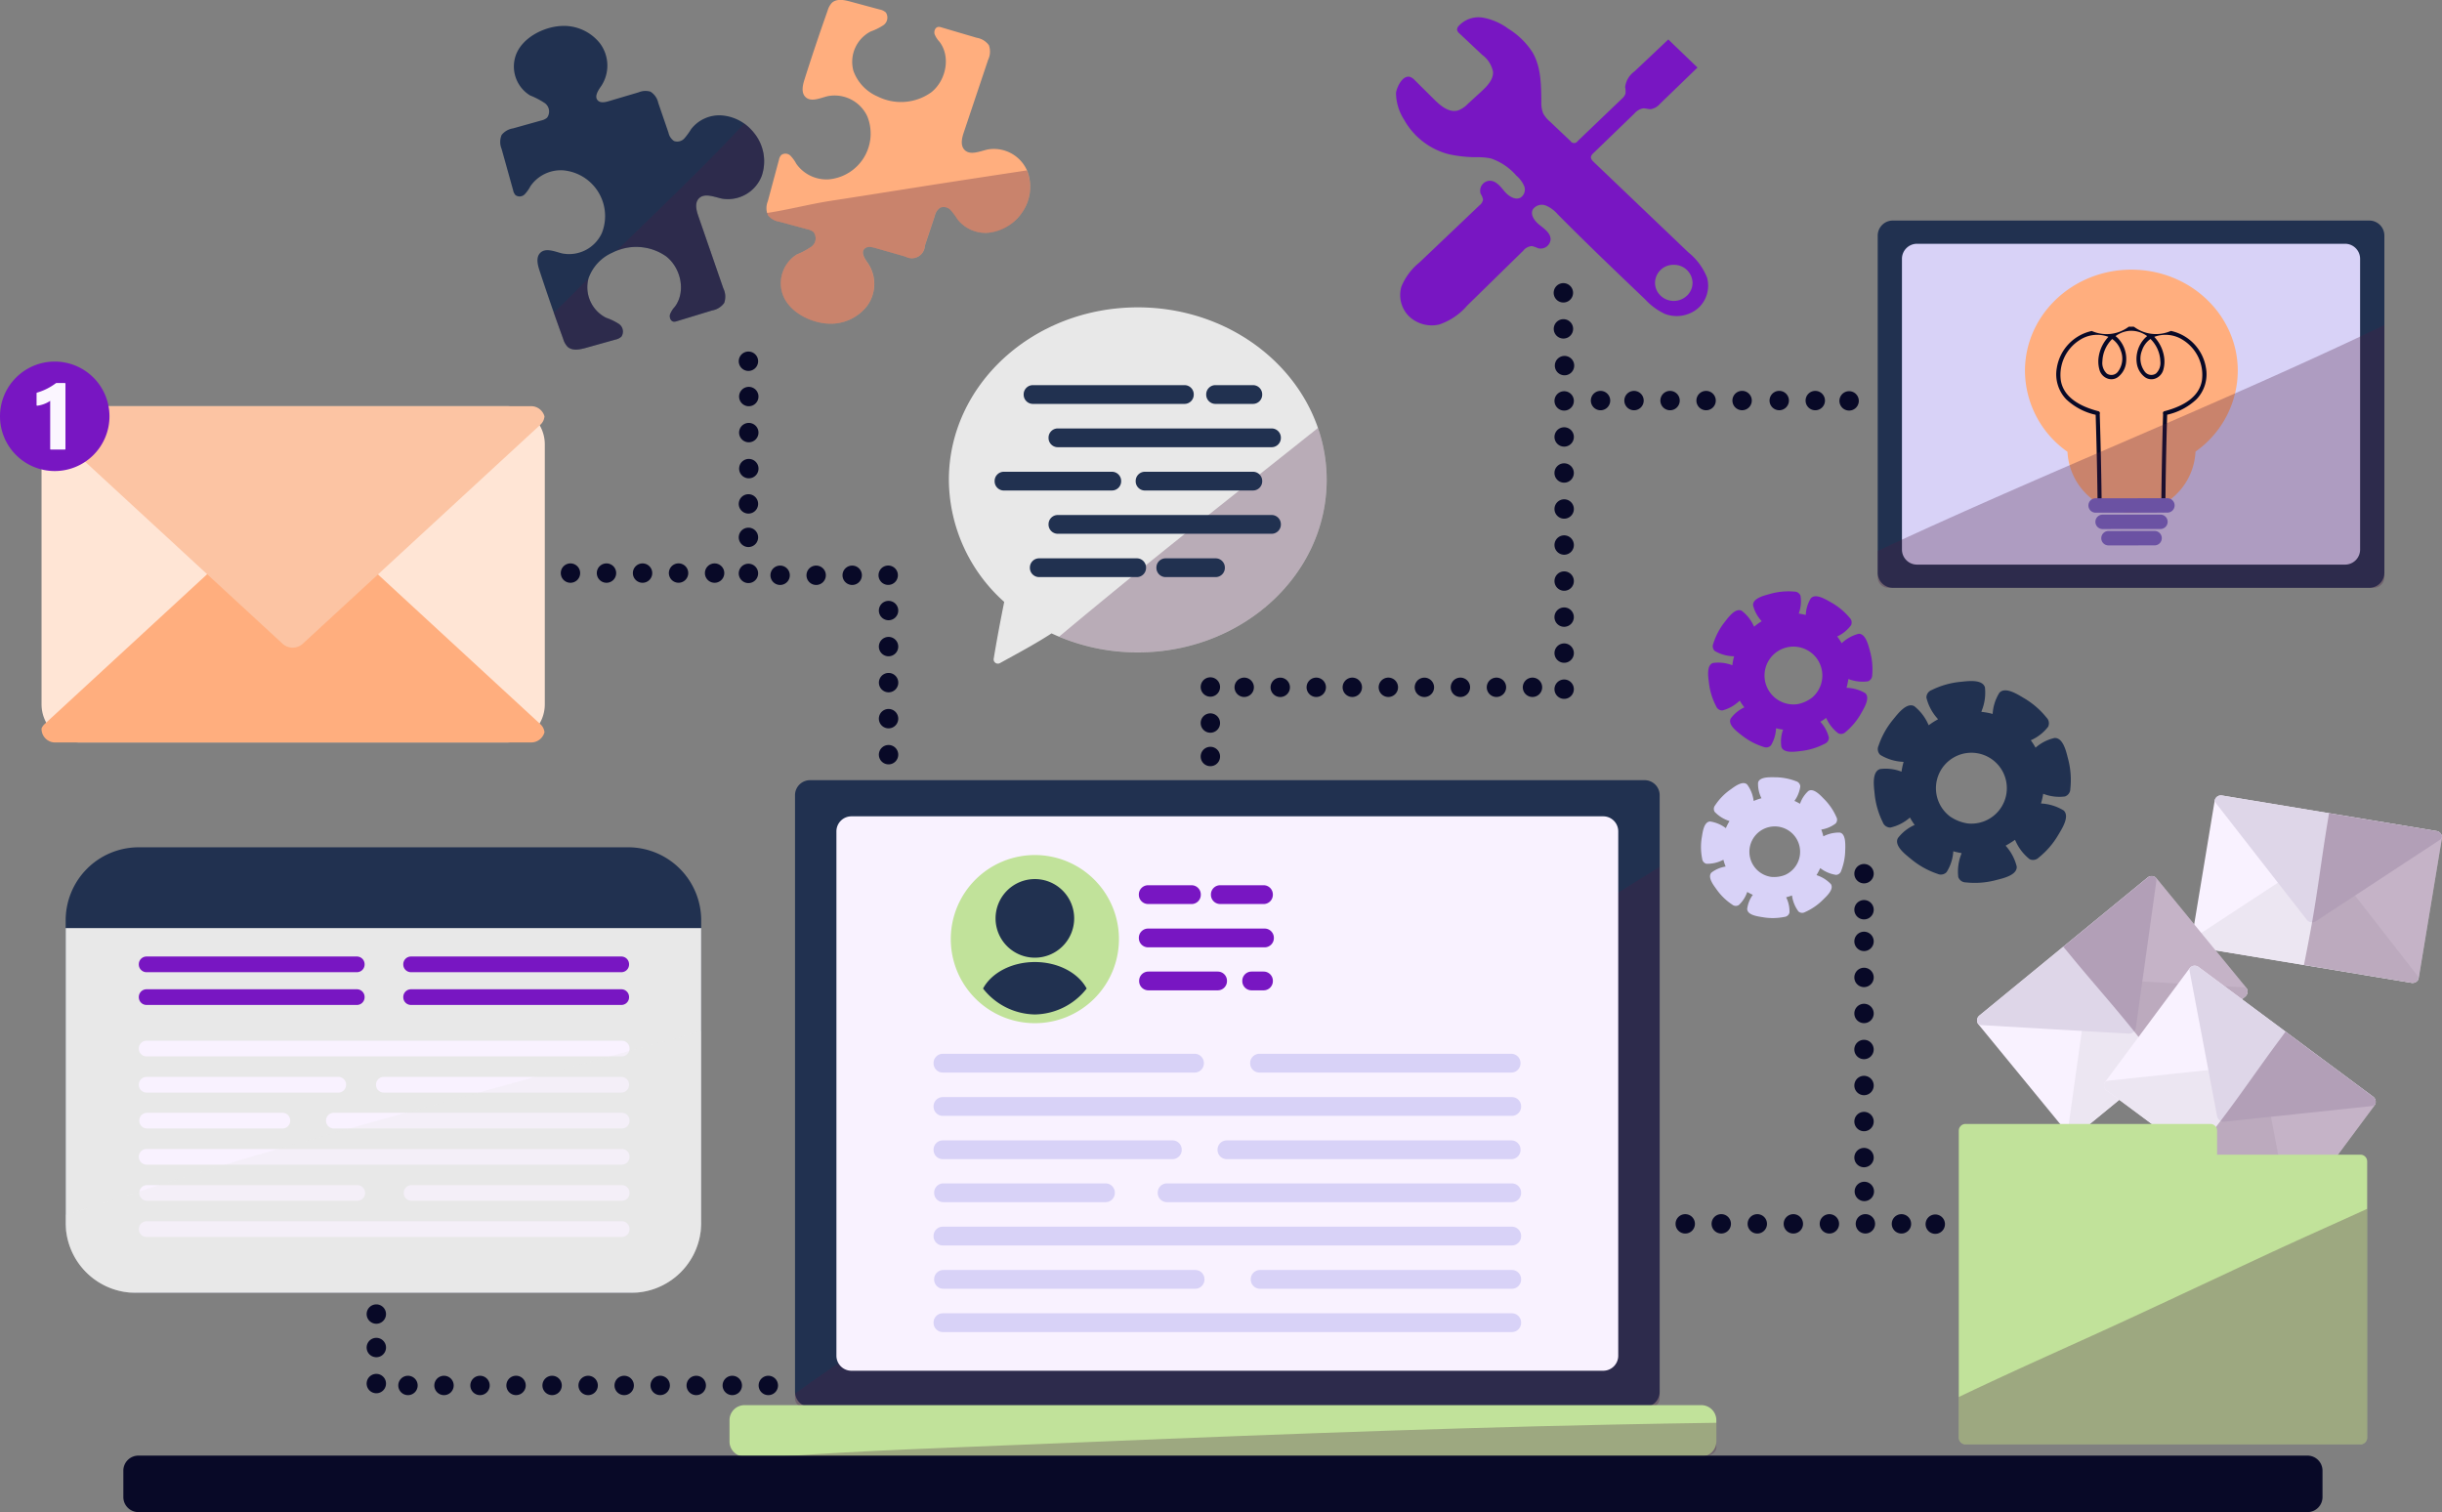 <svg id="Group_1077496" data-name="Group 1077496" xmlns="http://www.w3.org/2000/svg" xmlns:xlink="http://www.w3.org/1999/xlink" width="352.998" height="218.592" viewBox="0 0 352.998 218.592">
  <rect x="0" y="0" width="352.998" height="218.592" fill="#808080" stroke="none"/>
  <defs>
    <clipPath id="clip-path">
      <rect id="Rectangle_380689" data-name="Rectangle 380689" width="352.998" height="218.592" fill="none"/>
    </clipPath>
    <clipPath id="clip-path-3">
      <rect id="Rectangle_380676" data-name="Rectangle 380676" width="19.956" height="24.534" fill="none"/>
    </clipPath>
    <clipPath id="clip-path-4">
      <rect id="Rectangle_380677" data-name="Rectangle 380677" width="26.649" height="27.409" fill="none"/>
    </clipPath>
    <clipPath id="clip-path-5">
      <rect id="Rectangle_380678" data-name="Rectangle 380678" width="26.299" height="27.449" fill="none"/>
    </clipPath>
    <clipPath id="clip-path-6">
      <rect id="Rectangle_380679" data-name="Rectangle 380679" width="59.034" height="34.042" fill="none"/>
    </clipPath>
    <clipPath id="clip-path-7">
      <rect id="Rectangle_380680" data-name="Rectangle 380680" width="38.675" height="32.439" fill="none"/>
    </clipPath>
    <clipPath id="clip-path-8">
      <rect id="Rectangle_380681" data-name="Rectangle 380681" width="38.07" height="22.166" fill="none"/>
    </clipPath>
    <clipPath id="clip-path-9">
      <rect id="Rectangle_380682" data-name="Rectangle 380682" width="10.007" height="10.289" fill="none"/>
    </clipPath>
    <clipPath id="clip-path-10">
      <rect id="Rectangle_380683" data-name="Rectangle 380683" width="21.368" height="28.641" fill="none"/>
    </clipPath>
    <clipPath id="clip-path-11">
      <rect id="Rectangle_380684" data-name="Rectangle 380684" width="73.242" height="37.982" fill="none"/>
    </clipPath>
    <clipPath id="clip-path-12">
      <rect id="Rectangle_380685" data-name="Rectangle 380685" width="124.987" height="78.077" fill="none"/>
    </clipPath>
    <clipPath id="clip-path-13">
      <rect id="Rectangle_380686" data-name="Rectangle 380686" width="135.187" height="4.884" fill="none"/>
    </clipPath>
    <clipPath id="clip-path-14">
      <rect id="Rectangle_380687" data-name="Rectangle 380687" width="91.865" height="37.807" fill="#e8e8e8"/>
    </clipPath>
  </defs>
  <g id="Group_1077495" data-name="Group 1077495" clip-path="url(#clip-path)">
    <g id="Group_1077494" data-name="Group 1077494">
      <g id="Group_1077493" data-name="Group 1077493" clip-path="url(#clip-path)">
        <path id="Path_829717" data-name="Path 829717" d="M603.842,211.466l-31-5.133a.935.935,0,0,0-1.075.769l-3.329,20.1a.934.934,0,0,0,.769,1.074l31,5.133a.934.934,0,0,0,1.074-.769l3.329-20.1a.934.934,0,0,0-.769-1.075" transform="translate(-251.633 -91.334)" fill="#f9f2ff"/>
        <path id="Path_829718" data-name="Path 829718" d="M601.208,239.843a.825.825,0,0,0-.179-.572l-13.158-16.888a.991.991,0,0,0-1.3-.216L568.687,233.9a.86.86,0,0,0-.255.257l-.011.068a.9.9,0,0,0,.781,1l31,5.133a.92.92,0,0,0,1.009-.516" transform="translate(-251.625 -98.281)" fill="#ece6f2"/>
        <path id="Path_829719" data-name="Path 829719" d="M607.288,212.282a.92.92,0,0,0-.789-.816l-31-5.133a.9.9,0,0,0-1.063.7l-.008.052a.854.854,0,0,0,.158.325l13.158,16.888a.991.991,0,0,0,1.3.216l17.88-11.731a.829.829,0,0,0,.357-.5" transform="translate(-254.29 -91.333)" fill="#ded6e8"/>
        <g id="Group_1077459" data-name="Group 1077459" transform="translate(333.042 117.558)" opacity="0.3" style="mix-blend-mode: overlay;isolation: isolate">
          <g id="Group_1077458" data-name="Group 1077458">
            <g id="Group_1077457" data-name="Group 1077457" clip-path="url(#clip-path-3)">
              <path id="Path_829720" data-name="Path 829720" d="M617.516,214.584a.962.962,0,0,0,.009-.221c0-.013.008-.025.011-.038a.911.911,0,0,0-.694-.795h0c-.03-.008-.061-.014-.093-.02L601.2,210.935c-.085.574-.179,1.148-.273,1.719-.786,4.762-1.364,9.552-2.218,14.3q-.534,2.969-1.13,5.924l15.532,2.573c.031.005.062.008.094.011h0a.91.91,0,0,0,.912-.526c0-.012,0-.025,0-.037a.924.924,0,0,0,.064-.216Z" transform="translate(-597.58 -210.935)" fill="#4a1e43"/>
            </g>
          </g>
        </g>
        <path id="Path_829721" data-name="Path 829721" d="M537.443,227.47,513.151,247.4a.935.935,0,0,0-.13,1.315l12.922,15.754a.935.935,0,0,0,1.315.13l24.292-19.926a.934.934,0,0,0,.13-1.315L538.758,227.6a.934.934,0,0,0-1.315-.13" transform="translate(-227.011 -100.603)" fill="#f9f2ff"/>
        <path id="Path_829722" data-name="Path 829722" d="M562.236,255.351a.829.829,0,0,0-.548-.243l-21.374-1.237a.992.992,0,0,0-1.022.838l-2.964,21.179a.845.845,0,0,0,.026.361l.044.053a.9.9,0,0,0,1.268.073l24.292-19.926a.92.92,0,0,0,.278-1.1" transform="translate(-237.419 -112.383)" fill="#ece6f2"/>
        <path id="Path_829723" data-name="Path 829723" d="M538.562,227.4a.921.921,0,0,0-1.134.056l-24.292,19.926a.9.9,0,0,0-.176,1.258l.033.041a.843.843,0,0,0,.349.1l21.374,1.237a.992.992,0,0,0,1.021-.838L538.7,228a.83.83,0,0,0-.139-.6" transform="translate(-226.997 -100.593)" fill="#ded6e8"/>
        <g id="Group_1077462" data-name="Group 1077462" transform="translate(298.249 126.642)" opacity="0.3" style="mix-blend-mode: overlay;isolation: isolate">
          <g id="Group_1077461" data-name="Group 1077461">
            <g id="Group_1077460" data-name="Group 1077460" clip-path="url(#clip-path-4)">
              <path id="Path_829724" data-name="Path 829724" d="M548.648,227.589a.937.937,0,0,0-.16-.153c-.007-.011-.013-.022-.021-.033a.91.91,0,0,0-1.055,0l0,0c-.026.017-.051.036-.076.056l-12.183,9.993c.376.443.745.891,1.112,1.339,3.063,3.73,6.284,7.321,9.295,11.1q1.881,2.357,3.71,4.755l12.173-9.985c.025-.02.048-.042.07-.064l0,0a.912.912,0,0,0,.205-1.033l-.027-.026a.938.938,0,0,0-.12-.191Z" transform="translate(-535.151 -227.234)" fill="#4a1e43"/>
            </g>
          </g>
        </g>
        <path id="Path_829725" data-name="Path 829725" d="M584.63,269.421l-25.22-18.738a.935.935,0,0,0-1.307.193l-12.152,16.356a.935.935,0,0,0,.193,1.307l25.221,18.737a.933.933,0,0,0,1.307-.193l12.152-16.356a.934.934,0,0,0-.193-1.307" transform="translate(-241.601 -110.892)" fill="#f9f2ff"/>
        <path id="Path_829726" data-name="Path 829726" d="M572.483,298.688a.832.832,0,0,0,.1-.591L568.6,277.061a.991.991,0,0,0-1.061-.788l-21.265,2.258a.847.847,0,0,0-.344.113l-.041.055a.9.9,0,0,0,.236,1.248l25.22,18.738a.92.92,0,0,0,1.133,0" transform="translate(-241.587 -122.299)" fill="#ece6f2"/>
        <path id="Path_829727" data-name="Path 829727" d="M594.749,270.5a.92.92,0,0,0-.329-1.086L569.2,250.674a.9.9,0,0,0-1.263.134l-.031.042a.867.867,0,0,0-.008.362l3.981,21.036a.992.992,0,0,0,1.061.788l21.266-2.258a.83.83,0,0,0,.545-.28" transform="translate(-251.391 -110.882)" fill="#ded6e8"/>
        <g id="Group_1077465" data-name="Group 1077465" transform="translate(317.125 149.133)" opacity="0.3" style="mix-blend-mode: overlay;isolation: isolate">
          <g id="Group_1077464" data-name="Group 1077464">
            <g id="Group_1077463" data-name="Group 1077463" clip-path="url(#clip-path-5)">
              <path id="Path_829728" data-name="Path 829728" d="M595.117,278.294a.927.927,0,0,0,.109-.192c.009-.009.018-.018.027-.028a.911.911,0,0,0-.254-1.024l0,0c-.023-.021-.047-.041-.073-.06l-12.648-9.4c-.339.472-.684.939-1.029,1.4-2.876,3.876-5.58,7.872-8.512,11.708q-1.833,2.4-3.715,4.752l12.638,9.389c.026.019.052.036.079.052l0,0a.911.911,0,0,0,1.052-.051l.018-.033a.945.945,0,0,0,.156-.163Z" transform="translate(-569.02 -267.59)" fill="#4a1e43"/>
            </g>
          </g>
        </g>
        <path id="Path_829729" data-name="Path 829729" d="M566.106,295.98H545.394V292.5a.974.974,0,0,0-.984-.963H509.041a.974.974,0,0,0-.984.963v44.392a.974.974,0,0,0,.984.963h57.065a.974.974,0,0,0,.984-.963V296.943a.974.974,0,0,0-.984-.963" transform="translate(-224.908 -129.058)" fill="#c1e29a"/>
        <g id="Group_1077468" data-name="Group 1077468" transform="translate(283.149 174.754)" opacity="0.3" style="mix-blend-mode: overlay;isolation: isolate">
          <g id="Group_1077467" data-name="Group 1077467">
            <g id="Group_1077466" data-name="Group 1077466" clip-path="url(#clip-path-6)">
              <path id="Path_829730" data-name="Path 829730" d="M552.493,320.2c-6.292,2.933-12.573,5.892-18.87,8.812-8.509,3.946-17.111,7.694-25.566,11.748v5.879a.974.974,0,0,0,.984.963h57.065a.974.974,0,0,0,.984-.963v-33.08c-4.862,2.22-9.752,4.382-14.6,6.641" transform="translate(-508.056 -313.563)" fill="#4a1e43"/>
            </g>
          </g>
        </g>
        <path id="Path_829731" data-name="Path 829731" d="M254.108,122.3a23.833,23.833,0,0,1-8-17.64c0-13.774,12.225-24.939,27.306-24.939s27.307,11.166,27.307,24.939S288.492,129.6,273.41,129.6a29.284,29.284,0,0,1-12.458-2.749c-2.4,1.56-4.966,2.919-7.467,4.3a.613.613,0,0,1-.889-.683c.449-2.73.964-5.45,1.512-8.162" transform="translate(-108.946 -35.289)" fill="#e8e8e8"/>
        <g id="Group_1077471" data-name="Group 1077471" transform="translate(153.097 61.867)" opacity="0.3" style="mix-blend-mode: overlay;isolation: isolate">
          <g id="Group_1077470" data-name="Group 1077470">
            <g id="Group_1077469" data-name="Group 1077469" clip-path="url(#clip-path-7)">
              <path id="Path_829732" data-name="Path 829732" d="M312.044,111.07c-9.2,7.349-18.481,14.609-27.6,22.064-3.261,2.666-6.515,5.337-9.739,8.046a29.348,29.348,0,0,0,11.367,2.268c15.082,0,27.307-11.166,27.307-24.939a22.944,22.944,0,0,0-1.258-7.5l-.076.061" transform="translate(-274.704 -111.009)" fill="#4a1e43"/>
            </g>
          </g>
        </g>
        <path id="Path_829733" data-name="Path 829733" d="M314.192,102.612h5.424a1.336,1.336,0,0,0,1.336-1.336v-.041a1.336,1.336,0,0,0-1.336-1.336h-5.424a1.336,1.336,0,0,0-1.336,1.336v.041a1.336,1.336,0,0,0,1.336,1.336" transform="translate(-138.496 -44.224)" fill="#213150"/>
        <path id="Path_829734" data-name="Path 829734" d="M266.846,102.612h21.915a1.336,1.336,0,0,0,1.336-1.336v-.041a1.336,1.336,0,0,0-1.336-1.336H266.846a1.336,1.336,0,0,0-1.336,1.336v.041a1.336,1.336,0,0,0,1.336,1.336" transform="translate(-117.537 -44.224)" fill="#213150"/>
        <path id="Path_829735" data-name="Path 829735" d="M273.3,113.843h30.911a1.336,1.336,0,0,0,1.336-1.336v-.041a1.336,1.336,0,0,0-1.336-1.336H273.3a1.336,1.336,0,0,0-1.336,1.336v.041a1.336,1.336,0,0,0,1.336,1.336" transform="translate(-120.394 -49.195)" fill="#213150"/>
        <path id="Path_829736" data-name="Path 829736" d="M295.9,125.074h15.619a1.336,1.336,0,0,0,1.336-1.336V123.7a1.336,1.336,0,0,0-1.336-1.336H295.9a1.336,1.336,0,0,0-1.336,1.336v.041a1.336,1.336,0,0,0,1.336,1.336" transform="translate(-130.398 -54.167)" fill="#213150"/>
        <path id="Path_829737" data-name="Path 829737" d="M259.314,125.074h15.619a1.336,1.336,0,0,0,1.336-1.336V123.7a1.336,1.336,0,0,0-1.336-1.336H259.314a1.336,1.336,0,0,0-1.336,1.336v.041a1.336,1.336,0,0,0,1.336,1.336" transform="translate(-114.202 -54.167)" fill="#213150"/>
        <path id="Path_829738" data-name="Path 829738" d="M273.3,136.3h30.911a1.336,1.336,0,0,0,1.336-1.336v-.041a1.336,1.336,0,0,0-1.336-1.336H273.3a1.336,1.336,0,0,0-1.336,1.336v.041A1.336,1.336,0,0,0,273.3,136.3" transform="translate(-120.394 -59.138)" fill="#213150"/>
        <path id="Path_829739" data-name="Path 829739" d="M268.46,147.535h14.12a1.336,1.336,0,0,0,1.336-1.336v-.041a1.336,1.336,0,0,0-1.336-1.336H268.46a1.336,1.336,0,0,0-1.336,1.336v.041a1.336,1.336,0,0,0,1.336,1.336" transform="translate(-118.251 -64.11)" fill="#213150"/>
        <path id="Path_829740" data-name="Path 829740" d="M301.279,147.535H308.5a1.336,1.336,0,0,0,1.336-1.336v-.041a1.336,1.336,0,0,0-1.336-1.336h-7.223a1.336,1.336,0,0,0-1.336,1.336v.041a1.336,1.336,0,0,0,1.336,1.336" transform="translate(-132.779 -64.11)" fill="#213150"/>
        <path id="Path_829741" data-name="Path 829741" d="M235.521,31.028a6.706,6.706,0,0,1-4.773,2.633A5.162,5.162,0,0,1,226.4,31.71a9.835,9.835,0,0,0-.983-1.325,1.388,1.388,0,0,0-1.506-.367,1.919,1.919,0,0,0-.792,1.2l-1.433,4.306a1.893,1.893,0,0,1-2.821,1.573l-4.376-1.25c-.524-.149-1.171-.269-1.545.129-.553.59.093,1.489.561,2.148a5.374,5.374,0,0,1-.152,6.079,6.641,6.641,0,0,1-5.663,2.584c-2.539-.124-5.638-1.673-6.547-4.193a4.91,4.91,0,0,1,2.015-5.8,11.313,11.313,0,0,0,2.124-1.134,1.5,1.5,0,0,0,.3-2.119,2.01,2.01,0,0,0-.862-.387l-4.07-1.1a2.607,2.607,0,0,1-1.65-.931,2.616,2.616,0,0,1-.015-2.032l1.609-5.987a1.432,1.432,0,0,1,.337-.7,1.032,1.032,0,0,1,1.319.1,5.143,5.143,0,0,1,.847,1.167,5.336,5.336,0,0,0,4.72,2.255,6.642,6.642,0,0,0,5.536-9.132,5.216,5.216,0,0,0-5.746-2.886c-1.088.276-2.4.9-3.192.1-.621-.618-.4-1.651-.139-2.486q1.592-5.021,3.352-9.985a2.733,2.733,0,0,1,.619-1.13c.673-.627,1.741-.427,2.629-.188l4.276,1.154a1.814,1.814,0,0,1,.892.43,1.336,1.336,0,0,1-.332,1.825,8.34,8.34,0,0,1-1.853.919,4.943,4.943,0,0,0-2.5,5.7,6.376,6.376,0,0,0,3.494,3.7,7.536,7.536,0,0,0,7.755-.6c2.14-1.7,2.854-5.126,1.2-7.3a3.541,3.541,0,0,1-.716-1.11c-.119-.427.087-.989.527-1.048a1.127,1.127,0,0,1,.462.069l5.11,1.506a2.713,2.713,0,0,1,1.748,1.067,2.717,2.717,0,0,1-.11,2.117l-3.509,10.47c-.281.839-.526,1.87.074,2.521.808.877,2.221.231,3.384-.033a5.241,5.241,0,0,1,5.761,3.24,6.5,6.5,0,0,1-1.012,6.171" transform="translate(-87.994 0)" fill="#ffae7e"/>
        <g id="Group_1077474" data-name="Group 1077474" transform="translate(110.854 24.635)" opacity="0.3" style="mix-blend-mode: overlay;isolation: isolate">
          <g id="Group_1077473" data-name="Group 1077473">
            <g id="Group_1077472" data-name="Group 1077472" clip-path="url(#clip-path-8)">
              <path id="Path_829742" data-name="Path 829742" d="M236.492,44.2q-5.68.857-11.358,1.733c-5.625.871-11.243,1.785-16.87,2.646-3.073.47-6.211,1.3-9.358,1.78a1.365,1.365,0,0,0,.144.337,2.608,2.608,0,0,0,1.649.931l4.071,1.1a2.02,2.02,0,0,1,.862.387,1.5,1.5,0,0,1-.3,2.118,11.35,11.35,0,0,1-2.124,1.135,4.909,4.909,0,0,0-2.015,5.8c.909,2.52,4.008,4.069,6.547,4.193a6.641,6.641,0,0,0,5.663-2.584,5.374,5.374,0,0,0,.152-6.079c-.468-.66-1.114-1.559-.561-2.148.373-.4,1.02-.279,1.545-.129l4.376,1.25a1.894,1.894,0,0,0,2.821-1.573l1.433-4.306a1.917,1.917,0,0,1,.792-1.2,1.388,1.388,0,0,1,1.506.366,9.909,9.909,0,0,1,.983,1.325,5.162,5.162,0,0,0,4.353,1.951,6.5,6.5,0,0,0,4.35-2.127c.149-.161.29-.33.423-.5a6.506,6.506,0,0,0,1.012-6.171c-.03-.075-.066-.148-.1-.222" transform="translate(-198.907 -44.202)" fill="#4a1e43"/>
            </g>
          </g>
        </g>
        <path id="Path_829743" data-name="Path 829743" d="M166.46,22.241c-.134-.174-.277-.342-.427-.5a6.5,6.5,0,0,0-4.371-2.086,5.161,5.161,0,0,0-4.334,1.992,9.867,9.867,0,0,1-.97,1.334,1.387,1.387,0,0,1-1.5.381,1.916,1.916,0,0,1-.8-1.2q-.737-2.147-1.474-4.293a2.532,2.532,0,0,0-1.134-1.64,2.514,2.514,0,0,0-1.7.094l-4.364,1.291c-.522.154-1.169.28-1.545-.114-.559-.585.079-1.489.54-2.154a5.374,5.374,0,0,0-.21-6.077,6.642,6.642,0,0,0-5.687-2.53c-2.537.148-5.622,1.727-6.507,4.255a4.909,4.909,0,0,0,2.07,5.78,11.329,11.329,0,0,1,2.135,1.114,1.5,1.5,0,0,1,.316,2.116,2.011,2.011,0,0,1-.859.4l-4.06,1.136a2.608,2.608,0,0,0-1.641.947,2.616,2.616,0,0,0,0,2.032l1.665,5.972a1.431,1.431,0,0,0,.344.7,1.031,1.031,0,0,0,1.318-.115A5.121,5.121,0,0,0,134.1,29.9a5.335,5.335,0,0,1,4.7-2.3,6.641,6.641,0,0,1,5.622,9.078,5.215,5.215,0,0,1-5.718,2.941c-1.091-.266-2.4-.874-3.193-.075-.615.624-.387,1.655-.115,2.487q1.639,5,3.446,9.953a2.728,2.728,0,0,0,.629,1.124c.679.621,1.746.411,2.631.163l4.265-1.194a1.818,1.818,0,0,0,.888-.438,1.336,1.336,0,0,0-.349-1.821,8.327,8.327,0,0,0-1.862-.9,4.944,4.944,0,0,1-2.553-5.675,6.375,6.375,0,0,1,3.459-3.736,7.536,7.536,0,0,1,7.76.527c2.156,1.678,2.9,5.1,1.269,7.288a3.539,3.539,0,0,0-.705,1.117c-.115.428.1.988.537,1.043a1.124,1.124,0,0,0,.461-.072l5.1-1.554a2.713,2.713,0,0,0,1.737-1.083,2.714,2.714,0,0,0-.13-2.116q-1.8-5.218-3.607-10.436c-.289-.836-.544-1.865.049-2.521.8-.884,2.219-.252,3.385,0a5.242,5.242,0,0,0,5.73-3.294,6.508,6.508,0,0,0-1.071-6.161" transform="translate(-57.426 -2.979)" fill="#213150"/>
        <g id="Group_1077477" data-name="Group 1077477" transform="translate(80.058 40.246)" opacity="0.3" style="mix-blend-mode: overlay;isolation: isolate">
          <g id="Group_1077476" data-name="Group 1077476">
            <g id="Group_1077475" data-name="Group 1077475" clip-path="url(#clip-path-9)">
              <path id="Path_829744" data-name="Path 829744" d="M153.069,78.805a8.314,8.314,0,0,0-1.862-.9,4.944,4.944,0,0,1-2.553-5.675l0-.015c-.446.444-.894.886-1.338,1.332-1.211,1.217-2.426,2.439-3.673,3.626q.668,1.9,1.357,3.8a2.743,2.743,0,0,0,.63,1.124c.679.62,1.746.411,2.631.163l4.265-1.194a1.818,1.818,0,0,0,.888-.438,1.335,1.335,0,0,0-.349-1.821" transform="translate(-143.648 -72.214)" fill="#4a1e43"/>
            </g>
          </g>
        </g>
        <g id="Group_1077480" data-name="Group 1077480" transform="translate(89.102 17.863)" opacity="0.3" style="mix-blend-mode: overlay;isolation: isolate">
          <g id="Group_1077479" data-name="Group 1077479">
            <g id="Group_1077478" data-name="Group 1077478" clip-path="url(#clip-path-10)">
              <path id="Path_829745" data-name="Path 829745" d="M179.382,32.949a6.979,6.979,0,0,0-1.035-.9c-4.4,4.746-9.063,9.27-13.693,13.77q-2.388,2.321-4.776,4.641a7.434,7.434,0,0,1,7.181.777c2.156,1.678,2.9,5.1,1.269,7.287a3.551,3.551,0,0,0-.7,1.117c-.115.428.1.988.537,1.043a1.124,1.124,0,0,0,.461-.072l5.1-1.554a2.71,2.71,0,0,0,1.737-1.083,2.714,2.714,0,0,0-.13-2.116l-3.608-10.436c-.289-.836-.544-1.865.05-2.521.8-.884,2.219-.252,3.384,0a5.242,5.242,0,0,0,5.73-3.294,6.506,6.506,0,0,0-1.071-6.161,6.576,6.576,0,0,0-.427-.5" transform="translate(-159.877 -32.051)" fill="#4a1e43"/>
            </g>
          </g>
        </g>
        <path id="Path_829746" data-name="Path 829746" d="M558.09,110.3H489.2a2.174,2.174,0,0,1-2.174-2.174V59.384A2.174,2.174,0,0,1,489.2,57.21H558.09a2.174,2.174,0,0,1,2.174,2.174v48.744a2.174,2.174,0,0,1-2.174,2.174" transform="translate(-215.596 -25.326)" fill="#213150"/>
        <path id="Path_829747" data-name="Path 829747" d="M557.368,109.612H495.49a2.175,2.175,0,0,1-2.175-2.174V65.406a2.175,2.175,0,0,1,2.175-2.174h61.878a2.174,2.174,0,0,1,2.174,2.174v42.032a2.174,2.174,0,0,1-2.174,2.174" transform="translate(-218.382 -27.992)" fill="#d8d2f7"/>
        <path id="Path_829748" data-name="Path 829748" d="M555.984,84.56c-.007-8.08-6.9-14.624-15.394-14.616s-15.375,6.564-15.367,14.644a14.384,14.384,0,0,0,6.143,11.685v.005a9.266,9.266,0,0,0,18.508-.016v-.014a14.38,14.38,0,0,0,6.11-11.687" transform="translate(-232.507 -30.963)" fill="#ffae7e"/>
        <path id="Path_829749" data-name="Path 829749" d="M549.112,111.16c.037-4.542.125-9.15.261-13.7a9.049,9.049,0,0,0,4.251-2.243,5.218,5.218,0,0,0,1.352-4.555,6.521,6.521,0,0,0-5.06-5.317,5.324,5.324,0,0,1-5.34-.6c-.043,0-.086-.007-.151-.011l-.217-.006,0,.158-.037-.158-.228.007c-.044,0-.087.006-.132.01a5.321,5.321,0,0,1-5.336.611,6.516,6.516,0,0,0-5.05,5.326,5.216,5.216,0,0,0,1.36,4.553,9.053,9.053,0,0,0,4.254,2.236c.145,4.548.241,9.155.286,13.7a.293.293,0,0,0,.186.272.3.3,0,0,0,.322-.067.3.3,0,0,0,.083-.21c-.046-4.57-.143-9.211-.289-13.8a.31.31,0,0,0,.018-.2.288.288,0,0,0-.209-.212c-3.239-.844-5.067-2.334-5.43-4.428a5.946,5.946,0,0,1,2.73-5.865,4.622,4.622,0,0,1,4.148-.458,5.355,5.355,0,0,0-1.391,2.778,4.394,4.394,0,0,0,.074,1.906,1.878,1.878,0,0,0,1.309,1.385,1.6,1.6,0,0,0,1.344-.226,3.04,3.04,0,0,0,1.189-1.959,4.351,4.351,0,0,0-1.155-3.69,3.507,3.507,0,0,0-.343-.3,4.068,4.068,0,0,1,1.047-.557,3.837,3.837,0,0,1,1.03-.21l.1,0,.02,0h.023c.046,0,.091,0,.165,0h.014l.112.005a3.821,3.821,0,0,1,1.016.206,3.98,3.98,0,0,1,1.047.555,3.514,3.514,0,0,0-.343.305,4.351,4.351,0,0,0-1.149,3.692,3.041,3.041,0,0,0,1.193,1.957,1.6,1.6,0,0,0,1.345.224,1.878,1.878,0,0,0,1.306-1.387,4.388,4.388,0,0,0,.071-1.906,5.36,5.36,0,0,0-1.4-2.776,4.634,4.634,0,0,1,4.149.451,5.947,5.947,0,0,1,2.741,5.86c-.359,2.094-2.184,3.587-5.422,4.438a.285.285,0,0,0-.21.212.31.31,0,0,0,.019.2c-.138,4.574-.227,9.215-.264,13.8a.3.3,0,1,0,.591,0m-.722-21.415a2.094,2.094,0,0,1-.632,1.749,1.18,1.18,0,0,1-1.582-.221,3.13,3.13,0,0,1-.439-3.108,3.258,3.258,0,0,1,1.228-1.66,4.757,4.757,0,0,1,1.425,3.24m-8.38.008a4.755,4.755,0,0,1,1.418-3.243,3.256,3.256,0,0,1,1.231,1.657,3.133,3.133,0,0,1-.433,3.109,1.181,1.181,0,0,1-1.582.224,2.091,2.091,0,0,1-.635-1.748" transform="translate(-236.104 -37.508)" fill="#080927"/>
        <path id="Path_829750" data-name="Path 829750" d="M553.094,131.313l-10.377.009a1.041,1.041,0,1,1,0-2.083l10.377-.009a1.041,1.041,0,0,1,0,2.082" transform="translate(-239.789 -57.208)" fill="#7968cc"/>
        <path id="Path_829751" data-name="Path 829751" d="M552.89,135.56l-8.361.007a1.041,1.041,0,1,1,0-2.082l8.362-.007a1.041,1.041,0,1,1,0,2.082" transform="translate(-240.592 -59.088)" fill="#7968cc"/>
        <path id="Path_829752" data-name="Path 829752" d="M552.719,139.807l-6.667.006a1.041,1.041,0,1,1,0-2.083l6.667-.006a1.041,1.041,0,1,1,0,2.082" transform="translate(-241.266 -60.968)" fill="#7968cc"/>
        <g id="Group_1077483" data-name="Group 1077483" transform="translate(271.426 46.994)" opacity="0.3" style="mix-blend-mode: overlay;isolation: isolate">
          <g id="Group_1077482" data-name="Group 1077482">
            <g id="Group_1077481" data-name="Group 1077481" clip-path="url(#clip-path-11)">
              <path id="Path_829753" data-name="Path 829753" d="M487.022,116.969v3.8a1.534,1.534,0,0,0,1.534,1.534H558.73a1.534,1.534,0,0,0,1.534-1.534V84.322c-24.111,11.545-49.034,21.321-73.242,32.647" transform="translate(-487.022 -84.322)" fill="#4a1e43"/>
            </g>
          </g>
        </g>
        <path id="Path_829754" data-name="Path 829754" d="M512.717,198.822c.468-.8,1.669-2.626.724-3.472a6.946,6.946,0,0,0-3.219-1l-.049-.006a10.032,10.032,0,0,0,.321-1.4,6.38,6.38,0,0,0,3.142.39,1.149,1.149,0,0,0,.779-1.085,11.918,11.918,0,0,0-.338-4.4c-.235-.9-.677-3.037-1.943-2.967a6.174,6.174,0,0,0-2.747,1.4,10.017,10.017,0,0,0-.685-1.073,6.378,6.378,0,0,0,2.5-1.946,1.149,1.149,0,0,0-.216-1.318,11.919,11.919,0,0,0-3.353-2.875c-.8-.468-2.626-1.669-3.472-.724a6.492,6.492,0,0,0-.974,3.057,10.125,10.125,0,0,0-1.613-.3l-.018,0c.021-.069.048-.138.068-.207a6.952,6.952,0,0,0,.447-3.341c-.371-1.213-2.531-.891-3.455-.8a11.912,11.912,0,0,0-4.251,1.2,1.148,1.148,0,0,0-.75,1.1,6.954,6.954,0,0,0,1.57,2.983c.034.048.074.092.108.14a10.049,10.049,0,0,0-1.349.862c-.013-.027-.027-.055-.041-.081a6.957,6.957,0,0,0-2.046-2.678c-1.12-.6-2.42,1.16-3.01,1.875a11.907,11.907,0,0,0-2.158,3.854,1.148,1.148,0,0,0,.251,1.312,6.951,6.951,0,0,0,3.219,1c.051.009.1.012.155.02a10,10,0,0,0-.3,1.407,6.273,6.273,0,0,0-3.1-.378c-1.213.371-.89,2.531-.8,3.454a11.914,11.914,0,0,0,1.2,4.252,1.146,1.146,0,0,0,1.1.75,6.375,6.375,0,0,0,2.815-1.448,9.972,9.972,0,0,0,.686,1.073,6.179,6.179,0,0,0-2.423,1.9c-.6,1.12,1.16,2.419,1.876,3.01a11.918,11.918,0,0,0,3.854,2.158,1.148,1.148,0,0,0,1.311-.251,6.375,6.375,0,0,0,.966-3.015,10.167,10.167,0,0,0,1.2.268c-.013.037-.026.075-.036.113a6.952,6.952,0,0,0-.446,3.341,1.148,1.148,0,0,0,1.085.779,11.921,11.921,0,0,0,4.4-.338c.9-.235,3.036-.677,2.967-1.943a6.949,6.949,0,0,0-1.57-2.983c-.011-.016-.024-.031-.036-.046q.395-.211.772-.458c.2-.124.392-.251.58-.387.02.038.038.077.059.114a6.961,6.961,0,0,0,2.046,2.678,1.149,1.149,0,0,0,1.318-.216,11.9,11.9,0,0,0,2.875-3.354M497,196.207a5.124,5.124,0,1,1,2.549,1.024A6.127,6.127,0,0,1,497,196.207" transform="translate(-215.144 -78.196)" fill="#213150"/>
        <path id="Path_829755" data-name="Path 829755" d="M466.409,161.906c-.208-.727-.605-2.461-1.635-2.381a5.667,5.667,0,0,0-2.4,1.331l-.031.026a8.15,8.15,0,0,0-.64-.975,5.2,5.2,0,0,0,2-1.628.935.935,0,0,0-.2-1.069,9.715,9.715,0,0,0-2.781-2.281c-.66-.367-2.167-1.312-2.84-.528a5.027,5.027,0,0,0-.725,2.4,8.248,8.248,0,0,0-1.017-.2,5.187,5.187,0,0,0,.261-2.564.934.934,0,0,0-.9-.615,9.7,9.7,0,0,0-3.58.354c-.726.207-2.461.6-2.381,1.635a5.279,5.279,0,0,0,1.25,2.294,8.134,8.134,0,0,0-1.087.779l-.012.008c-.029-.05-.055-.106-.084-.157a5.668,5.668,0,0,0-1.714-2.144c-.922-.465-1.949.988-2.417,1.581a9.707,9.707,0,0,0-1.689,3.176.935.935,0,0,0,.227,1.063,5.662,5.662,0,0,0,2.639.756c.047.007.1.008.143.015a8.257,8.257,0,0,0-.252,1.279l-.071-.021a5.662,5.662,0,0,0-2.727-.3c-.981.324-.68,2.077-.592,2.827a9.7,9.7,0,0,0,1.052,3.44.934.934,0,0,0,.912.591,5.653,5.653,0,0,0,2.4-1.331c.034-.025.065-.053.1-.08a8.142,8.142,0,0,0,.659.969,5.115,5.115,0,0,0-1.97,1.612c-.465.922.988,1.949,1.581,2.417a9.7,9.7,0,0,0,3.177,1.689.935.935,0,0,0,1.063-.228,5.2,5.2,0,0,0,.733-2.471,8.124,8.124,0,0,0,1.017.2,5.032,5.032,0,0,0-.244,2.5c.324.981,2.077.68,2.827.592a9.72,9.72,0,0,0,3.44-1.052.935.935,0,0,0,.591-.913,5.188,5.188,0,0,0-1.229-2.266,8.16,8.16,0,0,0,.834-.556c.015.028.03.057.047.085a5.658,5.658,0,0,0,1.714,2.144.935.935,0,0,0,1.069-.2,9.707,9.707,0,0,0,2.281-2.781c.367-.66,1.312-2.167.528-2.84a5.658,5.658,0,0,0-2.638-.756l-.048,0q.1-.351.166-.712c.039-.186.073-.372.1-.558.033.01.066.021.1.029a5.656,5.656,0,0,0,2.728.3.934.934,0,0,0,.615-.9,9.715,9.715,0,0,0-.353-3.58m-10.388,7.771a4.179,4.179,0,1,1,2.037-.923,4.99,4.99,0,0,1-2.037.923" transform="translate(-196.128 -67.899)" fill="#7816c2"/>
        <path id="Path_829756" data-name="Path 829756" d="M462.054,212.009c0-.663.092-2.221-.794-2.406a4.97,4.97,0,0,0-2.349.533l-.032.014a7.156,7.156,0,0,0-.3-.978,4.557,4.557,0,0,0,2.083-.883.819.819,0,0,0,.094-.949,8.5,8.5,0,0,0-1.784-2.6c-.466-.471-1.5-1.636-2.263-1.14a4.41,4.41,0,0,0-1.2,1.846,7.232,7.232,0,0,0-.808-.419,4.561,4.561,0,0,0,.848-2.1.82.82,0,0,0-.6-.738,8.507,8.507,0,0,0-3.1-.579c-.663,0-2.221-.093-2.406.794a4.642,4.642,0,0,0,.491,2.239,7.208,7.208,0,0,0-1.106.39l-.012,0c-.012-.05-.02-.1-.032-.152a4.965,4.965,0,0,0-.918-2.226c-.663-.618-1.884.355-2.424.74a8.507,8.507,0,0,0-2.2,2.263.819.819,0,0,0-.069.951A4.969,4.969,0,0,0,445.2,207.9c.038.018.079.03.117.048a7.129,7.129,0,0,0-.526,1.015l-.055-.035a4.964,4.964,0,0,0-2.224-.925c-.906.032-1.081,1.583-1.191,2.236a8.524,8.524,0,0,0,.044,3.156.821.821,0,0,0,.624.722,4.969,4.969,0,0,0,2.349-.534c.035-.013.069-.03.1-.043a7.13,7.13,0,0,0,.318.978,4.48,4.48,0,0,0-2.054.875c-.618.663.354,1.884.74,2.424a8.508,8.508,0,0,0,2.263,2.2.82.82,0,0,0,.951.069,4.564,4.564,0,0,0,1.223-1.9,7.2,7.2,0,0,0,.808.419,4.407,4.407,0,0,0-.817,2.044c.032.905,1.583,1.081,2.237,1.19a8.513,8.513,0,0,0,3.156-.043.821.821,0,0,0,.721-.625,4.554,4.554,0,0,0-.48-2.21,7.059,7.059,0,0,0,.839-.264c.006.028.011.056.018.083a4.964,4.964,0,0,0,.919,2.227.82.82,0,0,0,.949.094,8.511,8.511,0,0,0,2.6-1.785c.471-.466,1.636-1.5,1.14-2.263a4.974,4.974,0,0,0-2.038-1.283l-.039-.016q.169-.272.314-.56c.078-.147.153-.295.22-.446.026.017.051.034.077.049a4.966,4.966,0,0,0,2.224.925.82.82,0,0,0,.738-.605,8.518,8.518,0,0,0,.579-3.1m-10.655,4a3.665,3.665,0,1,1,1.942-.279,4.378,4.378,0,0,1-1.942.279" transform="translate(-195.311 -89.248)" fill="#d8d2f7"/>
        <path id="Path_829757" data-name="Path 829757" d="M208.379,292.969H329.017a2.175,2.175,0,0,0,2.175-2.174V204.541a2.174,2.174,0,0,0-2.175-2.174H208.379a2.174,2.174,0,0,0-2.174,2.174v86.253a2.174,2.174,0,0,0,2.174,2.174" transform="translate(-91.283 -89.584)" fill="#213150"/>
        <g id="Group_1077486" data-name="Group 1077486" transform="translate(114.922 125.308)" opacity="0.3" style="mix-blend-mode: overlay;isolation: isolate">
          <g id="Group_1077485" data-name="Group 1077485">
            <g id="Group_1077484" data-name="Group 1077484" clip-path="url(#clip-path-12)">
              <path id="Path_829758" data-name="Path 829758" d="M321.087,231.15c-20.909,13.13-41.487,26.9-63.023,39-17.5,9.828-35.582,19.026-51.859,30.848v.693a1.231,1.231,0,0,0,1.231,1.231H329.96a1.231,1.231,0,0,0,1.231-1.231V224.842q-5.061,3.14-10.1,6.308" transform="translate(-206.205 -224.841)" fill="#4a1e43"/>
            </g>
          </g>
        </g>
        <path id="Path_829759" data-name="Path 829759" d="M219.119,291.893H327.786a2.174,2.174,0,0,0,2.174-2.174v-75.8a2.174,2.174,0,0,0-2.174-2.174H219.119a2.174,2.174,0,0,0-2.174,2.174v75.8a2.174,2.174,0,0,0,2.174,2.174" transform="translate(-96.038 -93.736)" fill="#f9f2ff"/>
        <path id="Path_829760" data-name="Path 829760" d="M329.69,371.909h-138.3a2.174,2.174,0,0,1-2.174-2.174v-3.085a2.174,2.174,0,0,1,2.174-2.174h138.3a2.174,2.174,0,0,1,2.174,2.174v3.085a2.174,2.174,0,0,1-2.174,2.174" transform="translate(-83.763 -161.347)" fill="#c1e29a"/>
        <g id="Group_1077489" data-name="Group 1077489" transform="translate(112.914 205.678)" opacity="0.3" style="mix-blend-mode: overlay;isolation: isolate">
          <g id="Group_1077488" data-name="Group 1077488">
            <g id="Group_1077487" data-name="Group 1077487" clip-path="url(#clip-path-13)">
              <path id="Path_829761" data-name="Path 829761" d="M322.5,369.315c-28.421.586-56.8,1.738-85.175,2.911-11.363.469-22.7.831-34.019,1.657l-.7.05H335.743c1.13,0,2.046-.59,2.046-1.318v-3.566q-7.647.109-15.291.266" transform="translate(-202.602 -369.049)" fill="#4a1e43"/>
            </g>
          </g>
        </g>
        <path id="Path_829762" data-name="Path 829762" d="M267.073,309.67H243.626a1.336,1.336,0,0,1-1.336-1.336v-.041a1.336,1.336,0,0,1,1.336-1.336h23.447a1.336,1.336,0,0,1,1.336,1.336v.041a1.336,1.336,0,0,1-1.336,1.336" transform="translate(-107.257 -135.884)" fill="#d8d2f7"/>
        <path id="Path_829763" data-name="Path 829763" d="M351.472,309.67H301.614a1.336,1.336,0,0,1-1.336-1.336v-.041a1.336,1.336,0,0,1,1.336-1.336h49.858a1.336,1.336,0,0,1,1.336,1.336v.041a1.336,1.336,0,0,1-1.336,1.336" transform="translate(-132.928 -135.884)" fill="#d8d2f7"/>
        <path id="Path_829764" data-name="Path 829764" d="M325.736,320.9h-82.26a1.336,1.336,0,0,1-1.336-1.336v-.041a1.336,1.336,0,0,1,1.336-1.336h82.26a1.336,1.336,0,0,1,1.336,1.336v.041a1.336,1.336,0,0,1-1.336,1.336" transform="translate(-107.191 -140.856)" fill="#d8d2f7"/>
        <path id="Path_829765" data-name="Path 829765" d="M280.031,332.131H243.626a1.336,1.336,0,0,1-1.336-1.336v-.041a1.336,1.336,0,0,1,1.336-1.336h36.405a1.336,1.336,0,0,1,1.336,1.336v.041a1.336,1.336,0,0,1-1.336,1.336" transform="translate(-107.257 -145.827)" fill="#d8d2f7"/>
        <path id="Path_829766" data-name="Path 829766" d="M362.158,332.131H325.753a1.336,1.336,0,0,1-1.336-1.336v-.041a1.336,1.336,0,0,1,1.336-1.336h36.405a1.336,1.336,0,0,1,1.336,1.336v.041a1.336,1.336,0,0,1-1.336,1.336" transform="translate(-143.614 -145.827)" fill="#d8d2f7"/>
        <path id="Path_829767" data-name="Path 829767" d="M325.736,343.362h-82.26a1.336,1.336,0,0,1-1.336-1.336v-.041a1.336,1.336,0,0,1,1.336-1.336h82.26a1.336,1.336,0,0,1,1.336,1.336v.041a1.336,1.336,0,0,1-1.336,1.336" transform="translate(-107.191 -150.799)" fill="#d8d2f7"/>
        <path id="Path_829768" data-name="Path 829768" d="M325.6,276.054h36.405a1.336,1.336,0,0,0,1.336-1.336v-.041a1.336,1.336,0,0,0-1.336-1.336H325.6a1.336,1.336,0,0,0-1.336,1.336v.041a1.336,1.336,0,0,0,1.336,1.336" transform="translate(-143.548 -121.003)" fill="#d8d2f7"/>
        <path id="Path_829769" data-name="Path 829769" d="M243.477,276.054h36.405a1.336,1.336,0,0,0,1.336-1.336v-.041a1.336,1.336,0,0,0-1.336-1.336H243.477a1.336,1.336,0,0,0-1.336,1.336v.041a1.336,1.336,0,0,0,1.336,1.336" transform="translate(-107.192 -121.003)" fill="#d8d2f7"/>
        <path id="Path_829770" data-name="Path 829770" d="M243.477,287.284h82.26a1.336,1.336,0,0,0,1.336-1.336v-.041a1.336,1.336,0,0,0-1.336-1.336h-82.26a1.336,1.336,0,0,0-1.336,1.336v.041a1.336,1.336,0,0,0,1.336,1.336" transform="translate(-107.192 -125.974)" fill="#d8d2f7"/>
        <path id="Path_829771" data-name="Path 829771" d="M243.477,298.515h33.2a1.336,1.336,0,0,0,1.336-1.336v-.041a1.336,1.336,0,0,0-1.336-1.336h-33.2a1.336,1.336,0,0,0-1.336,1.336v.041a1.336,1.336,0,0,0,1.336,1.336" transform="translate(-107.192 -130.946)" fill="#d8d2f7"/>
        <path id="Path_829772" data-name="Path 829772" d="M317.135,298.515h41.126a1.336,1.336,0,0,0,1.336-1.336v-.041a1.336,1.336,0,0,0-1.336-1.336H317.135a1.336,1.336,0,0,0-1.336,1.336v.041a1.336,1.336,0,0,0,1.336,1.336" transform="translate(-139.799 -130.946)" fill="#d8d2f7"/>
        <path id="Path_829773" data-name="Path 829773" d="M306.829,254.725H296.8a1.336,1.336,0,0,1-1.336-1.336v-.041a1.336,1.336,0,0,1,1.336-1.336h10.026a1.336,1.336,0,0,1,1.336,1.336v.041a1.336,1.336,0,0,1-1.336,1.336" transform="translate(-130.798 -111.561)" fill="#7816c2"/>
        <path id="Path_829774" data-name="Path 829774" d="M325.3,254.725h-1.748a1.336,1.336,0,0,1-1.336-1.336v-.041a1.336,1.336,0,0,1,1.336-1.336H325.3a1.336,1.336,0,0,1,1.336,1.336v.041a1.336,1.336,0,0,1-1.336,1.336" transform="translate(-142.639 -111.561)" fill="#7816c2"/>
        <path id="Path_829775" data-name="Path 829775" d="M296.722,232.34h6.283A1.336,1.336,0,0,0,304.341,231v-.041a1.336,1.336,0,0,0-1.336-1.336h-6.283a1.336,1.336,0,0,0-1.336,1.336V231a1.336,1.336,0,0,0,1.336,1.336" transform="translate(-130.762 -101.652)" fill="#7816c2"/>
        <path id="Path_829776" data-name="Path 829776" d="M315.414,232.34H321.7A1.336,1.336,0,0,0,323.033,231v-.041a1.336,1.336,0,0,0-1.336-1.336h-6.283a1.336,1.336,0,0,0-1.336,1.336V231a1.336,1.336,0,0,0,1.336,1.336" transform="translate(-139.037 -101.652)" fill="#7816c2"/>
        <path id="Path_829777" data-name="Path 829777" d="M296.722,243.571h16.845a1.336,1.336,0,0,0,1.336-1.336v-.041a1.336,1.336,0,0,0-1.336-1.336H296.722a1.336,1.336,0,0,0-1.336,1.336v.041a1.336,1.336,0,0,0,1.336,1.336" transform="translate(-130.762 -106.624)" fill="#7816c2"/>
        <path id="Path_829778" data-name="Path 829778" d="M246.608,233.939a12.154,12.154,0,1,0,12.154-12.154,12.154,12.154,0,0,0-12.154,12.154" transform="translate(-109.169 -98.18)" fill="#c1e29a"/>
        <path id="Path_829779" data-name="Path 829779" d="M258.22,233.7a5.682,5.682,0,1,0,5.682-5.682,5.682,5.682,0,0,0-5.682,5.682" transform="translate(-114.309 -100.938)" fill="#213150"/>
        <path id="Path_829780" data-name="Path 829780" d="M262.466,257.117a9.7,9.7,0,0,1-7.489-3.745c1.2-2.247,4.1-3.832,7.489-3.832s6.284,1.584,7.489,3.832a9.7,9.7,0,0,1-7.489,3.745" transform="translate(-112.874 -110.467)" fill="#213150"/>
        <path id="Path_829781" data-name="Path 829781" d="M97.9,357.771a1.4,1.4,0,1,1-1.4-1.4,1.4,1.4,0,0,1,1.4,1.4" transform="translate(-42.101 -157.761)" fill="#080927"/>
        <path id="Path_829782" data-name="Path 829782" d="M97.9,348.423a1.4,1.4,0,1,1-1.4-1.4,1.4,1.4,0,0,1,1.4,1.4" transform="translate(-42.101 -153.623)" fill="#080927"/>
        <path id="Path_829783" data-name="Path 829783" d="M97.9,339.743a1.4,1.4,0,1,1-1.4-1.4,1.4,1.4,0,0,1,1.4,1.4" transform="translate(-42.101 -149.78)" fill="#080927"/>
        <path id="Path_829784" data-name="Path 829784" d="M198.174,356.855a1.4,1.4,0,1,1-1.4,1.4,1.4,1.4,0,0,1,1.4-1.4" transform="translate(-87.11 -157.973)" fill="#080927"/>
        <path id="Path_829785" data-name="Path 829785" d="M188.826,356.855a1.4,1.4,0,1,1-1.4,1.4,1.4,1.4,0,0,1,1.4-1.4" transform="translate(-82.972 -157.973)" fill="#080927"/>
        <path id="Path_829786" data-name="Path 829786" d="M179.478,356.855a1.4,1.4,0,1,1-1.4,1.4,1.4,1.4,0,0,1,1.4-1.4" transform="translate(-78.834 -157.973)" fill="#080927"/>
        <path id="Path_829787" data-name="Path 829787" d="M160.789,356.855a1.4,1.4,0,1,1-1.4,1.4,1.4,1.4,0,0,1,1.4-1.4" transform="translate(-70.56 -157.973)" fill="#080927"/>
        <path id="Path_829788" data-name="Path 829788" d="M151.441,356.855a1.4,1.4,0,1,1-1.4,1.4,1.4,1.4,0,0,1,1.4-1.4" transform="translate(-66.422 -157.973)" fill="#080927"/>
        <path id="Path_829789" data-name="Path 829789" d="M142.093,356.855a1.4,1.4,0,1,1-1.4,1.4,1.4,1.4,0,0,1,1.4-1.4" transform="translate(-62.284 -157.973)" fill="#080927"/>
        <path id="Path_829790" data-name="Path 829790" d="M171.532,358.251a1.4,1.4,0,1,1-1.4-1.4,1.4,1.4,0,0,1,1.4,1.4" transform="translate(-74.699 -157.973)" fill="#080927"/>
        <path id="Path_829791" data-name="Path 829791" d="M123.4,356.855a1.4,1.4,0,1,1-1.4,1.4,1.4,1.4,0,0,1,1.4-1.4" transform="translate(-54.011 -157.973)" fill="#080927"/>
        <path id="Path_829792" data-name="Path 829792" d="M114.056,356.855a1.4,1.4,0,1,1-1.4,1.4,1.4,1.4,0,0,1,1.4-1.4" transform="translate(-49.873 -157.973)" fill="#080927"/>
        <path id="Path_829793" data-name="Path 829793" d="M104.708,356.855a1.4,1.4,0,1,1-1.4,1.4,1.4,1.4,0,0,1,1.4-1.4" transform="translate(-45.734 -157.973)" fill="#080927"/>
        <path id="Path_829794" data-name="Path 829794" d="M134.147,358.251a1.4,1.4,0,1,1-1.4-1.4,1.4,1.4,0,0,1,1.4,1.4" transform="translate(-58.149 -157.973)" fill="#080927"/>
        <path id="Path_829795" data-name="Path 829795" d="M407.073,42.254l-.013-.048a8.816,8.816,0,0,0-2.716-3.708L390.679,25.444c-.225-.215-.468-.479-.422-.781a.987.987,0,0,1,.345-.516l5.945-5.743a2.172,2.172,0,0,1,1.2-.728c.4-.042.8.138,1.206.1a2.25,2.25,0,0,0,1.282-.766l5.419-5.241-4.217-4.06-4.908,4.634a3.23,3.23,0,0,0-1.331,2.244,3.374,3.374,0,0,1,.048.953,1.685,1.685,0,0,1-.538.752l-6.366,6.1a.616.616,0,0,1-1.043.006l-2.977-2.82a4.2,4.2,0,0,1-.964-1.163,3.98,3.98,0,0,1-.274-1.688c-.032-2.456-.029-5.04-1.288-7.177a11.089,11.089,0,0,0-3.507-3.406,8.829,8.829,0,0,0-3.59-1.578,3.883,3.883,0,0,0-3.58,1.207.781.781,0,0,0-.214.56.932.932,0,0,0,.34.507l3.294,3.1a4.005,4.005,0,0,1,1.559,2.438c.069,1.145-.862,2.093-1.725,2.884l-1.946,1.785a3.661,3.661,0,0,1-1.374.918c-1.272.375-2.5-.628-3.422-1.547l-2.823-2.8a1.764,1.764,0,0,0-.681-.488c-1.1-.344-1.957,1.505-2.055,2.321a7.291,7.291,0,0,0,1.159,3.837,10.373,10.373,0,0,0,6.424,5,19.04,19.04,0,0,0,4.187.443,9.11,9.11,0,0,1,1.957.181,8.423,8.423,0,0,1,3.664,2.474,4.166,4.166,0,0,1,1.134,1.507,1.39,1.39,0,0,1-.5,1.666c-.779.439-1.742-.188-2.314-.86s-1.161-1.5-2.062-1.566a1.441,1.441,0,0,0-1.413,1.883,2.286,2.286,0,0,1,.342.826,1.261,1.261,0,0,1-.507.842l-8.672,8.254a8.818,8.818,0,0,0-2.61,3.477,4.335,4.335,0,0,0,1.052,4.273A4.756,4.756,0,0,0,368.3,48.92a9.17,9.17,0,0,0,4.053-2.73l8.119-7.951a1.734,1.734,0,0,1,1.243-.661,4.356,4.356,0,0,1,.9.314,1.45,1.45,0,0,0,1.81-1.291c-.011-.884-.868-1.5-1.579-2.059s-1.4-1.461-1-2.252a1.586,1.586,0,0,1,1.887-.571,4.553,4.553,0,0,1,1.7,1.25c4.149,4.188,8.416,8.265,12.683,12.341a9.086,9.086,0,0,0,2.842,2.079,4.787,4.787,0,0,0,4.717-.774,4.363,4.363,0,0,0,1.391-4.36m-2.929,2.48a2.736,2.736,0,0,1-1.915.771H402.2a2.745,2.745,0,0,1-1.909-.79,2.549,2.549,0,0,1-.774-1.858,2.635,2.635,0,0,1,2.709-2.569h.013a2.661,2.661,0,0,1,2.7,2.592,2.565,2.565,0,0,1-.793,1.854" transform="translate(-160.277 -2.004)" fill="#7816c2"/>
        <path id="Path_829796" data-name="Path 829796" d="M98.339,284.178H27.591a10.558,10.558,0,0,1-10.558-10.558V230.336a10.558,10.558,0,0,1,10.558-10.558H98.339A10.558,10.558,0,0,1,108.9,230.336v43.283a10.558,10.558,0,0,1-10.558,10.558" transform="translate(-7.54 -97.292)" fill="#213150"/>
        <path id="Path_829797" data-name="Path 829797" d="M17.033,240.736v42.6a10.123,10.123,0,0,0,10.123,10.123H98.775A10.123,10.123,0,0,0,108.9,283.333v-42.6Z" transform="translate(-7.54 -106.57)" fill="#e8e8e8"/>
        <path id="Path_829798" data-name="Path 829798" d="M56.83,290.913H37.247a1.116,1.116,0,0,1-1.116-1.116v-.035a1.116,1.116,0,0,1,1.116-1.116H56.83a1.116,1.116,0,0,1,1.116,1.116v.035a1.116,1.116,0,0,1-1.116,1.116" transform="translate(-15.995 -127.779)" fill="#f9f2ff"/>
        <path id="Path_829799" data-name="Path 829799" d="M127.321,290.913H85.68a1.116,1.116,0,0,1-1.116-1.116v-.035a1.116,1.116,0,0,1,1.116-1.116h41.642a1.116,1.116,0,0,1,1.116,1.116v.035a1.116,1.116,0,0,1-1.116,1.116" transform="translate(-37.435 -127.779)" fill="#f9f2ff"/>
        <path id="Path_829800" data-name="Path 829800" d="M105.826,300.293h-68.7a1.115,1.115,0,0,1-1.116-1.116v-.035a1.116,1.116,0,0,1,1.116-1.116h68.7a1.116,1.116,0,0,1,1.116,1.116v.035a1.116,1.116,0,0,1-1.116,1.116" transform="translate(-15.94 -131.931)" fill="#f9f2ff"/>
        <path id="Path_829801" data-name="Path 829801" d="M67.653,309.673H37.248a1.116,1.116,0,0,1-1.116-1.116v-.035a1.116,1.116,0,0,1,1.116-1.116H67.653a1.116,1.116,0,0,1,1.116,1.116v.035a1.116,1.116,0,0,1-1.116,1.116" transform="translate(-15.995 -136.084)" fill="#f9f2ff"/>
        <path id="Path_829802" data-name="Path 829802" d="M136.246,309.673H105.841a1.115,1.115,0,0,1-1.116-1.116v-.035a1.116,1.116,0,0,1,1.116-1.116h30.406a1.116,1.116,0,0,1,1.116,1.116v.035a1.115,1.115,0,0,1-1.116,1.116" transform="translate(-46.36 -136.084)" fill="#f9f2ff"/>
        <path id="Path_829803" data-name="Path 829803" d="M105.826,319.053h-68.7a1.116,1.116,0,0,1-1.116-1.116V317.9a1.116,1.116,0,0,1,1.116-1.116h68.7a1.116,1.116,0,0,1,1.116,1.116v.035a1.116,1.116,0,0,1-1.116,1.116" transform="translate(-15.94 -140.236)" fill="#f9f2ff"/>
        <path id="Path_829804" data-name="Path 829804" d="M105.716,250.375h30.406a1.115,1.115,0,0,0,1.116-1.116v-.035a1.116,1.116,0,0,0-1.116-1.116H105.716a1.116,1.116,0,0,0-1.116,1.116v.035a1.116,1.116,0,0,0,1.116,1.116" transform="translate(-46.305 -109.833)" fill="#7816c2"/>
        <path id="Path_829805" data-name="Path 829805" d="M37.123,250.375H67.528a1.116,1.116,0,0,0,1.116-1.116v-.035a1.116,1.116,0,0,0-1.116-1.116H37.123a1.116,1.116,0,0,0-1.116,1.116v.035a1.116,1.116,0,0,0,1.116,1.116" transform="translate(-15.94 -109.833)" fill="#7816c2"/>
        <path id="Path_829806" data-name="Path 829806" d="M105.716,258.872h30.406a1.115,1.115,0,0,0,1.116-1.116v-.035a1.116,1.116,0,0,0-1.116-1.116H105.716a1.116,1.116,0,0,0-1.116,1.116v.035a1.115,1.115,0,0,0,1.116,1.116" transform="translate(-46.305 -113.595)" fill="#7816c2"/>
        <path id="Path_829807" data-name="Path 829807" d="M37.123,258.872H67.528a1.115,1.115,0,0,0,1.116-1.116v-.035a1.116,1.116,0,0,0-1.116-1.116H37.123a1.116,1.116,0,0,0-1.116,1.116v.035a1.115,1.115,0,0,0,1.116,1.116" transform="translate(-15.94 -113.595)" fill="#7816c2"/>
        <path id="Path_829808" data-name="Path 829808" d="M37.123,272.217h68.7a1.116,1.116,0,0,0,1.116-1.116v-.035a1.116,1.116,0,0,0-1.116-1.116h-68.7a1.116,1.116,0,0,0-1.116,1.116v.035a1.116,1.116,0,0,0,1.116,1.116" transform="translate(-15.94 -119.502)" fill="#f9f2ff"/>
        <path id="Path_829809" data-name="Path 829809" d="M37.123,281.6h27.73a1.116,1.116,0,0,0,1.116-1.116v-.035a1.116,1.116,0,0,0-1.116-1.116H37.123a1.116,1.116,0,0,0-1.116,1.116v.035a1.116,1.116,0,0,0,1.116,1.116" transform="translate(-15.94 -123.655)" fill="#f9f2ff"/>
        <path id="Path_829810" data-name="Path 829810" d="M98.643,281.6h34.348a1.116,1.116,0,0,0,1.116-1.116v-.035a1.116,1.116,0,0,0-1.116-1.116H98.643a1.116,1.116,0,0,0-1.116,1.116v.035a1.116,1.116,0,0,0,1.116,1.116" transform="translate(-43.173 -123.655)" fill="#f9f2ff"/>
        <g id="Group_1077492" data-name="Group 1077492" transform="translate(9.493 149.079)" opacity="0.3" style="mix-blend-mode: overlay;isolation: isolate">
          <g id="Group_1077491" data-name="Group 1077491">
            <g id="Group_1077490" data-name="Group 1077490" clip-path="url(#clip-path-14)">
              <path id="Path_829811" data-name="Path 829811" d="M74.771,276.891C60.7,280.8,46.608,284.666,32.678,289.048c-5.221,1.642-10.426,3.337-15.645,4.984v1.146A10.123,10.123,0,0,0,27.156,305.3H98.775A10.123,10.123,0,0,0,108.9,295.178V267.494q-17.071,4.671-34.127,9.4" transform="translate(-17.033 -267.494)" fill="#e8e8e8"/>
            </g>
          </g>
        </g>
        <path id="Path_829812" data-name="Path 829812" d="M347.714,385.734H34.167a2.174,2.174,0,0,1-2.174-2.174v-3.819a2.174,2.174,0,0,1,2.174-2.174H347.714a2.174,2.174,0,0,1,2.173,2.174v3.819a2.174,2.174,0,0,1-2.173,2.174" transform="translate(-14.163 -167.142)" fill="#080927"/>
        <path id="Path_829813" data-name="Path 829813" d="M184.24,146.141a1.4,1.4,0,1,1-1.4,1.4,1.4,1.4,0,0,1,1.4-1.4" transform="translate(-80.942 -64.694)" fill="#080927"/>
        <path id="Path_829814" data-name="Path 829814" d="M165.551,146.141a1.4,1.4,0,1,1-1.4,1.4,1.4,1.4,0,0,1,1.4-1.4" transform="translate(-72.668 -64.694)" fill="#080927"/>
        <path id="Path_829815" data-name="Path 829815" d="M156.2,146.141a1.4,1.4,0,1,1-1.4,1.4,1.4,1.4,0,0,1,1.4-1.4" transform="translate(-68.53 -64.694)" fill="#080927"/>
        <path id="Path_829816" data-name="Path 829816" d="M146.855,146.141a1.4,1.4,0,1,1-1.4,1.4,1.4,1.4,0,0,1,1.4-1.4" transform="translate(-64.392 -64.694)" fill="#080927"/>
        <path id="Path_829817" data-name="Path 829817" d="M176.294,147.537a1.4,1.4,0,1,1-1.4-1.4,1.4,1.4,0,0,1,1.4,1.4" transform="translate(-76.807 -64.694)" fill="#080927"/>
        <path id="Path_829818" data-name="Path 829818" d="M194.42,147.623a1.4,1.4,0,1,1-1.4-1.4,1.4,1.4,0,0,1,1.4,1.4" transform="translate(-84.831 -64.732)" fill="#080927"/>
        <path id="Path_829819" data-name="Path 829819" d="M194.42,138.275a1.4,1.4,0,1,1-1.4-1.4,1.4,1.4,0,0,1,1.4,1.4" transform="translate(-84.831 -60.594)" fill="#080927"/>
        <path id="Path_829820" data-name="Path 829820" d="M194.42,129.595a1.4,1.4,0,1,1-1.4-1.4,1.4,1.4,0,0,1,1.4,1.4" transform="translate(-84.831 -56.751)" fill="#080927"/>
        <path id="Path_829821" data-name="Path 829821" d="M219.929,146.707a1.4,1.4,0,1,1-1.4,1.4,1.4,1.4,0,0,1,1.4-1.4" transform="translate(-96.741 -64.945)" fill="#080927"/>
        <path id="Path_829822" data-name="Path 829822" d="M210.581,146.707a1.4,1.4,0,1,1-1.4,1.4,1.4,1.4,0,0,1,1.4-1.4" transform="translate(-92.602 -64.945)" fill="#080927"/>
        <path id="Path_829823" data-name="Path 829823" d="M201.233,146.707a1.4,1.4,0,1,1-1.4,1.4,1.4,1.4,0,0,1,1.4-1.4" transform="translate(-88.464 -64.945)" fill="#080927"/>
        <path id="Path_829824" data-name="Path 829824" d="M230.672,148.1a1.4,1.4,0,1,1-1.4-1.4,1.4,1.4,0,0,1,1.4,1.4" transform="translate(-100.879 -64.945)" fill="#080927"/>
        <path id="Path_829825" data-name="Path 829825" d="M230.762,157.26a1.4,1.4,0,1,0-1.4,1.4,1.4,1.4,0,0,0,1.4-1.4" transform="translate(-100.919 -68.998)" fill="#080927"/>
        <path id="Path_829826" data-name="Path 829826" d="M230.762,166.608a1.4,1.4,0,1,0-1.4,1.4,1.4,1.4,0,0,0,1.4-1.4" transform="translate(-100.919 -73.136)" fill="#080927"/>
        <path id="Path_829827" data-name="Path 829827" d="M230.762,185.3a1.4,1.4,0,1,0-1.4,1.4,1.4,1.4,0,0,0,1.4-1.4" transform="translate(-100.919 -81.41)" fill="#080927"/>
        <path id="Path_829828" data-name="Path 829828" d="M230.762,194.645a1.4,1.4,0,1,0-1.4,1.4,1.4,1.4,0,0,0,1.4-1.4" transform="translate(-100.919 -85.548)" fill="#080927"/>
        <path id="Path_829829" data-name="Path 829829" d="M229.367,174.553a1.4,1.4,0,1,0,1.4,1.4,1.4,1.4,0,0,0-1.4-1.4" transform="translate(-100.919 -77.271)" fill="#080927"/>
        <path id="Path_829830" data-name="Path 829830" d="M194.42,92.592a1.4,1.4,0,1,1-1.4-1.4,1.4,1.4,0,0,1,1.4,1.4" transform="translate(-84.831 -40.371)" fill="#080927"/>
        <path id="Path_829831" data-name="Path 829831" d="M194.51,101.749a1.4,1.4,0,1,0-1.4,1.4,1.4,1.4,0,0,0,1.4-1.4" transform="translate(-84.871 -44.424)" fill="#080927"/>
        <path id="Path_829832" data-name="Path 829832" d="M194.51,111.1a1.4,1.4,0,1,0-1.4,1.4,1.4,1.4,0,0,0,1.4-1.4" transform="translate(-84.871 -48.563)" fill="#080927"/>
        <path id="Path_829833" data-name="Path 829833" d="M193.115,119.042a1.4,1.4,0,1,0,1.4,1.4,1.4,1.4,0,0,0-1.4-1.4" transform="translate(-84.871 -52.698)" fill="#080927"/>
        <path id="Path_829834" data-name="Path 829834" d="M482.448,306.532a1.4,1.4,0,1,1-1.4,1.4,1.4,1.4,0,0,1,1.4-1.4" transform="translate(-212.953 -135.696)" fill="#080927"/>
        <path id="Path_829835" data-name="Path 829835" d="M480.966,243.073a1.4,1.4,0,1,1,1.4,1.4,1.4,1.4,0,0,1-1.4-1.4" transform="translate(-212.915 -106.986)" fill="#080927"/>
        <path id="Path_829836" data-name="Path 829836" d="M480.966,252.421a1.4,1.4,0,1,1,1.4,1.4,1.4,1.4,0,0,1-1.4-1.4" transform="translate(-212.915 -111.124)" fill="#080927"/>
        <path id="Path_829837" data-name="Path 829837" d="M480.966,225.514a1.4,1.4,0,1,1,1.4,1.4,1.4,1.4,0,0,1-1.4-1.4" transform="translate(-212.915 -99.213)" fill="#080927"/>
        <path id="Path_829838" data-name="Path 829838" d="M480.966,234.862a1.4,1.4,0,1,1,1.4,1.4,1.4,1.4,0,0,1-1.4-1.4" transform="translate(-212.915 -103.351)" fill="#080927"/>
        <path id="Path_829839" data-name="Path 829839" d="M480.966,261.769a1.4,1.4,0,1,1,1.4,1.4,1.4,1.4,0,0,1-1.4-1.4" transform="translate(-212.915 -115.262)" fill="#080927"/>
        <path id="Path_829840" data-name="Path 829840" d="M480.966,280.458a1.4,1.4,0,1,1,1.4,1.4,1.4,1.4,0,0,1-1.4-1.4" transform="translate(-212.915 -123.536)" fill="#080927"/>
        <path id="Path_829841" data-name="Path 829841" d="M480.966,289.806a1.4,1.4,0,1,1,1.4,1.4,1.4,1.4,0,0,1-1.4-1.4" transform="translate(-212.915 -127.674)" fill="#080927"/>
        <path id="Path_829842" data-name="Path 829842" d="M480.966,299.154a1.4,1.4,0,1,1,1.4,1.4,1.4,1.4,0,0,1-1.4-1.4" transform="translate(-212.915 -131.812)" fill="#080927"/>
        <path id="Path_829843" data-name="Path 829843" d="M482.362,269.714a1.4,1.4,0,1,1-1.4,1.4,1.4,1.4,0,0,1,1.4-1.4" transform="translate(-212.915 -119.398)" fill="#080927"/>
        <path id="Path_829844" data-name="Path 829844" d="M492.074,314.939a1.4,1.4,0,1,1-1.4,1.4,1.4,1.4,0,0,1,1.4-1.4" transform="translate(-217.214 -139.418)" fill="#080927"/>
        <path id="Path_829845" data-name="Path 829845" d="M473.385,314.939a1.4,1.4,0,1,1-1.4,1.4,1.4,1.4,0,0,1,1.4-1.4" transform="translate(-208.941 -139.418)" fill="#080927"/>
        <path id="Path_829846" data-name="Path 829846" d="M464.037,314.939a1.4,1.4,0,1,1-1.4,1.4,1.4,1.4,0,0,1,1.4-1.4" transform="translate(-204.803 -139.418)" fill="#080927"/>
        <path id="Path_829847" data-name="Path 829847" d="M454.689,314.939a1.4,1.4,0,1,1-1.4,1.4,1.4,1.4,0,0,1,1.4-1.4" transform="translate(-200.665 -139.418)" fill="#080927"/>
        <path id="Path_829848" data-name="Path 829848" d="M484.129,316.335a1.4,1.4,0,1,1-1.4-1.4,1.4,1.4,0,0,1,1.4,1.4" transform="translate(-213.08 -139.418)" fill="#080927"/>
        <path id="Path_829849" data-name="Path 829849" d="M436,314.939a1.4,1.4,0,1,1-1.4,1.4,1.4,1.4,0,0,1,1.4-1.4" transform="translate(-192.392 -139.418)" fill="#080927"/>
        <path id="Path_829850" data-name="Path 829850" d="M446.744,316.335a1.4,1.4,0,1,1-1.4-1.4,1.4,1.4,0,0,1,1.4,1.4" transform="translate(-196.53 -139.418)" fill="#080927"/>
        <path id="Path_829851" data-name="Path 829851" d="M502.254,316.421a1.4,1.4,0,1,1-1.4-1.4,1.4,1.4,0,0,1,1.4,1.4" transform="translate(-221.103 -139.456)" fill="#080927"/>
        <path id="Path_829852" data-name="Path 829852" d="M321.607,178.57a1.4,1.4,0,1,1,1.4-1.4,1.4,1.4,0,0,1-1.4,1.4" transform="translate(-141.752 -77.814)" fill="#080927"/>
        <path id="Path_829853" data-name="Path 829853" d="M340.295,178.57a1.4,1.4,0,1,1,1.4-1.4,1.4,1.4,0,0,1-1.4,1.4" transform="translate(-150.025 -77.814)" fill="#080927"/>
        <path id="Path_829854" data-name="Path 829854" d="M329.551,177.175a1.4,1.4,0,1,1,1.4,1.4,1.4,1.4,0,0,1-1.4-1.4" transform="translate(-145.886 -77.814)" fill="#080927"/>
        <path id="Path_829855" data-name="Path 829855" d="M311.425,177.089a1.4,1.4,0,1,1,1.4,1.4,1.4,1.4,0,0,1-1.4-1.4" transform="translate(-137.862 -77.776)" fill="#080927"/>
        <path id="Path_829856" data-name="Path 829856" d="M441.406,101.392a1.4,1.4,0,1,1-1.4,1.4,1.4,1.4,0,0,1,1.4-1.4" transform="translate(-194.785 -44.884)" fill="#080927"/>
        <path id="Path_829857" data-name="Path 829857" d="M432.058,101.392a1.4,1.4,0,1,1-1.4,1.4,1.4,1.4,0,0,1,1.4-1.4" transform="translate(-190.646 -44.884)" fill="#080927"/>
        <path id="Path_829858" data-name="Path 829858" d="M422.71,101.392a1.4,1.4,0,1,1-1.4,1.4,1.4,1.4,0,0,1,1.4-1.4" transform="translate(-186.508 -44.884)" fill="#080927"/>
        <path id="Path_829859" data-name="Path 829859" d="M452.149,102.788a1.4,1.4,0,1,1-1.4-1.4,1.4,1.4,0,0,1,1.4,1.4" transform="translate(-198.923 -44.884)" fill="#080927"/>
        <path id="Path_829860" data-name="Path 829860" d="M469.724,101.392a1.4,1.4,0,1,1-1.4,1.4,1.4,1.4,0,0,1,1.4-1.4" transform="translate(-207.32 -44.884)" fill="#080927"/>
        <path id="Path_829861" data-name="Path 829861" d="M461.779,102.788a1.4,1.4,0,1,1-1.4-1.4,1.4,1.4,0,0,1,1.4,1.4" transform="translate(-203.186 -44.884)" fill="#080927"/>
        <path id="Path_829862" data-name="Path 829862" d="M479.905,102.874a1.4,1.4,0,1,1-1.4-1.4,1.4,1.4,0,0,1,1.4,1.4" transform="translate(-211.21 -44.922)" fill="#080927"/>
        <path id="Path_829863" data-name="Path 829863" d="M405.791,74.845a1.4,1.4,0,1,0-1.4,1.4,1.4,1.4,0,0,0,1.4-1.4" transform="translate(-178.401 -32.515)" fill="#080927"/>
        <path id="Path_829864" data-name="Path 829864" d="M404.4,82.79a1.4,1.4,0,1,0,1.4,1.4,1.4,1.4,0,0,0-1.4-1.4" transform="translate(-178.401 -36.65)" fill="#080927"/>
        <path id="Path_829865" data-name="Path 829865" d="M414.026,101.392a1.4,1.4,0,1,0,1.4,1.4,1.4,1.4,0,0,0-1.4-1.4" transform="translate(-182.664 -44.884)" fill="#080927"/>
        <path id="Path_829866" data-name="Path 829866" d="M403.282,93.725a1.4,1.4,0,1,0,1.4-1.4,1.4,1.4,0,0,0-1.4,1.4" transform="translate(-178.526 -40.872)" fill="#080927"/>
        <path id="Path_829867" data-name="Path 829867" d="M403.192,102.882a1.4,1.4,0,1,1,1.4,1.4,1.4,1.4,0,0,1-1.4-1.4" transform="translate(-178.486 -44.926)" fill="#080927"/>
        <path id="Path_829868" data-name="Path 829868" d="M403.192,112.23a1.4,1.4,0,1,1,1.4,1.4,1.4,1.4,0,0,1-1.4-1.4" transform="translate(-178.486 -49.064)" fill="#080927"/>
        <path id="Path_829869" data-name="Path 829869" d="M403.192,130.919a1.4,1.4,0,1,1,1.4,1.4,1.4,1.4,0,0,1-1.4-1.4" transform="translate(-178.486 -57.338)" fill="#080927"/>
        <path id="Path_829870" data-name="Path 829870" d="M403.192,140.267a1.4,1.4,0,1,1,1.4,1.4,1.4,1.4,0,0,1-1.4-1.4" transform="translate(-178.486 -61.476)" fill="#080927"/>
        <path id="Path_829871" data-name="Path 829871" d="M403.192,149.615a1.4,1.4,0,1,1,1.4,1.4,1.4,1.4,0,0,1-1.4-1.4" transform="translate(-178.486 -65.614)" fill="#080927"/>
        <path id="Path_829872" data-name="Path 829872" d="M404.588,120.175a1.4,1.4,0,1,1-1.4,1.4,1.4,1.4,0,0,1,1.4-1.4" transform="translate(-178.486 -53.199)" fill="#080927"/>
        <path id="Path_829873" data-name="Path 829873" d="M403.192,168.3a1.4,1.4,0,1,1,1.4,1.4,1.4,1.4,0,0,1-1.4-1.4" transform="translate(-178.486 -73.887)" fill="#080927"/>
        <path id="Path_829874" data-name="Path 829874" d="M404.588,157.56a1.4,1.4,0,1,1-1.4,1.4,1.4,1.4,0,0,1,1.4-1.4" transform="translate(-178.486 -69.749)" fill="#080927"/>
        <path id="Path_829875" data-name="Path 829875" d="M403.188,177.655a1.4,1.4,0,1,1,1.4,1.4,1.4,1.4,0,0,1-1.4-1.4" transform="translate(-178.484 -78.027)" fill="#080927"/>
        <path id="Path_829876" data-name="Path 829876" d="M349.643,178.57a1.4,1.4,0,1,1,1.4-1.4,1.4,1.4,0,0,1-1.4,1.4" transform="translate(-154.163 -77.814)" fill="#080927"/>
        <path id="Path_829877" data-name="Path 829877" d="M358.991,178.57a1.4,1.4,0,1,1,1.4-1.4,1.4,1.4,0,0,1-1.4,1.4" transform="translate(-158.301 -77.814)" fill="#080927"/>
        <path id="Path_829878" data-name="Path 829878" d="M377.68,178.57a1.4,1.4,0,1,1,1.4-1.4,1.4,1.4,0,0,1-1.4,1.4" transform="translate(-166.574 -77.814)" fill="#080927"/>
        <path id="Path_829879" data-name="Path 829879" d="M387.028,178.57a1.4,1.4,0,1,1,1.4-1.4,1.4,1.4,0,0,1-1.4,1.4" transform="translate(-170.712 -77.814)" fill="#080927"/>
        <path id="Path_829880" data-name="Path 829880" d="M396.376,178.57a1.4,1.4,0,1,1,1.4-1.4,1.4,1.4,0,0,1-1.4,1.4" transform="translate(-174.851 -77.814)" fill="#080927"/>
        <path id="Path_829881" data-name="Path 829881" d="M366.936,177.175a1.4,1.4,0,1,1,1.4,1.4,1.4,1.4,0,0,1-1.4-1.4" transform="translate(-162.436 -77.814)" fill="#080927"/>
        <path id="Path_829882" data-name="Path 829882" d="M311.425,186.437a1.4,1.4,0,1,1,1.4,1.4,1.4,1.4,0,0,1-1.4-1.4" transform="translate(-137.862 -81.914)" fill="#080927"/>
        <path id="Path_829883" data-name="Path 829883" d="M311.425,195.117a1.4,1.4,0,1,1,1.4,1.4,1.4,1.4,0,0,1-1.4-1.4" transform="translate(-137.862 -85.757)" fill="#080927"/>
        <path id="Path_829884" data-name="Path 829884" d="M78,153.973H16.3a5.524,5.524,0,0,1-5.524-5.524V110.881a5.524,5.524,0,0,1,5.524-5.524H78a5.524,5.524,0,0,1,5.524,5.524v37.568A5.524,5.524,0,0,1,78,153.973" transform="translate(-4.771 -46.64)" fill="#ffe5d5"/>
        <path id="Path_829885" data-name="Path 829885" d="M83.477,163.39a1.817,1.817,0,0,0-.59-1.171L48.485,130.5a2.166,2.166,0,0,0-2.887,0L11.234,162.183a1.863,1.863,0,0,0-.457.645v.151a1.967,1.967,0,0,0,2.041,1.882H81.485a2.012,2.012,0,0,0,1.992-1.471" transform="translate(-4.771 -57.528)" fill="#ffae7e"/>
        <path id="Path_829886" data-name="Path 829886" d="M83.479,106.834a2.011,2.011,0,0,0-1.994-1.477H12.819a1.967,1.967,0,0,0-2.042,1.883v.115a1.871,1.871,0,0,0,.457.645l34.4,31.714a2.167,2.167,0,0,0,2.888,0l34.363-31.679a1.812,1.812,0,0,0,.591-1.2" transform="translate(-4.771 -46.64)" fill="#fcc4a3"/>
        <path id="Path_829887" data-name="Path 829887" d="M15.824,101.7a7.912,7.912,0,1,1-7.912-7.912,7.912,7.912,0,0,1,7.912,7.912" transform="translate(0 -41.519)" fill="#7816c2"/>
        <path id="Path_829888" data-name="Path 829888" d="M13.568,99.356h-1.23a.09.09,0,0,0-.054.018,8.511,8.511,0,0,1-2.734,1.369.091.091,0,0,0-.065.086v1.713a.089.089,0,0,0,.031.067.085.085,0,0,0,.07.022,4.021,4.021,0,0,0,.56-.108,4.357,4.357,0,0,0,.546-.184,4.2,4.2,0,0,0,.5-.243,2.852,2.852,0,0,0,.261-.171v6.96a.09.09,0,0,0,.09.09h2.028a.09.09,0,0,0,.09-.09v-9.44a.09.09,0,0,0-.09-.09" transform="translate(-4.199 -43.983)" fill="#fbf6ff"/>
      </g>
    </g>
  </g>
</svg>
